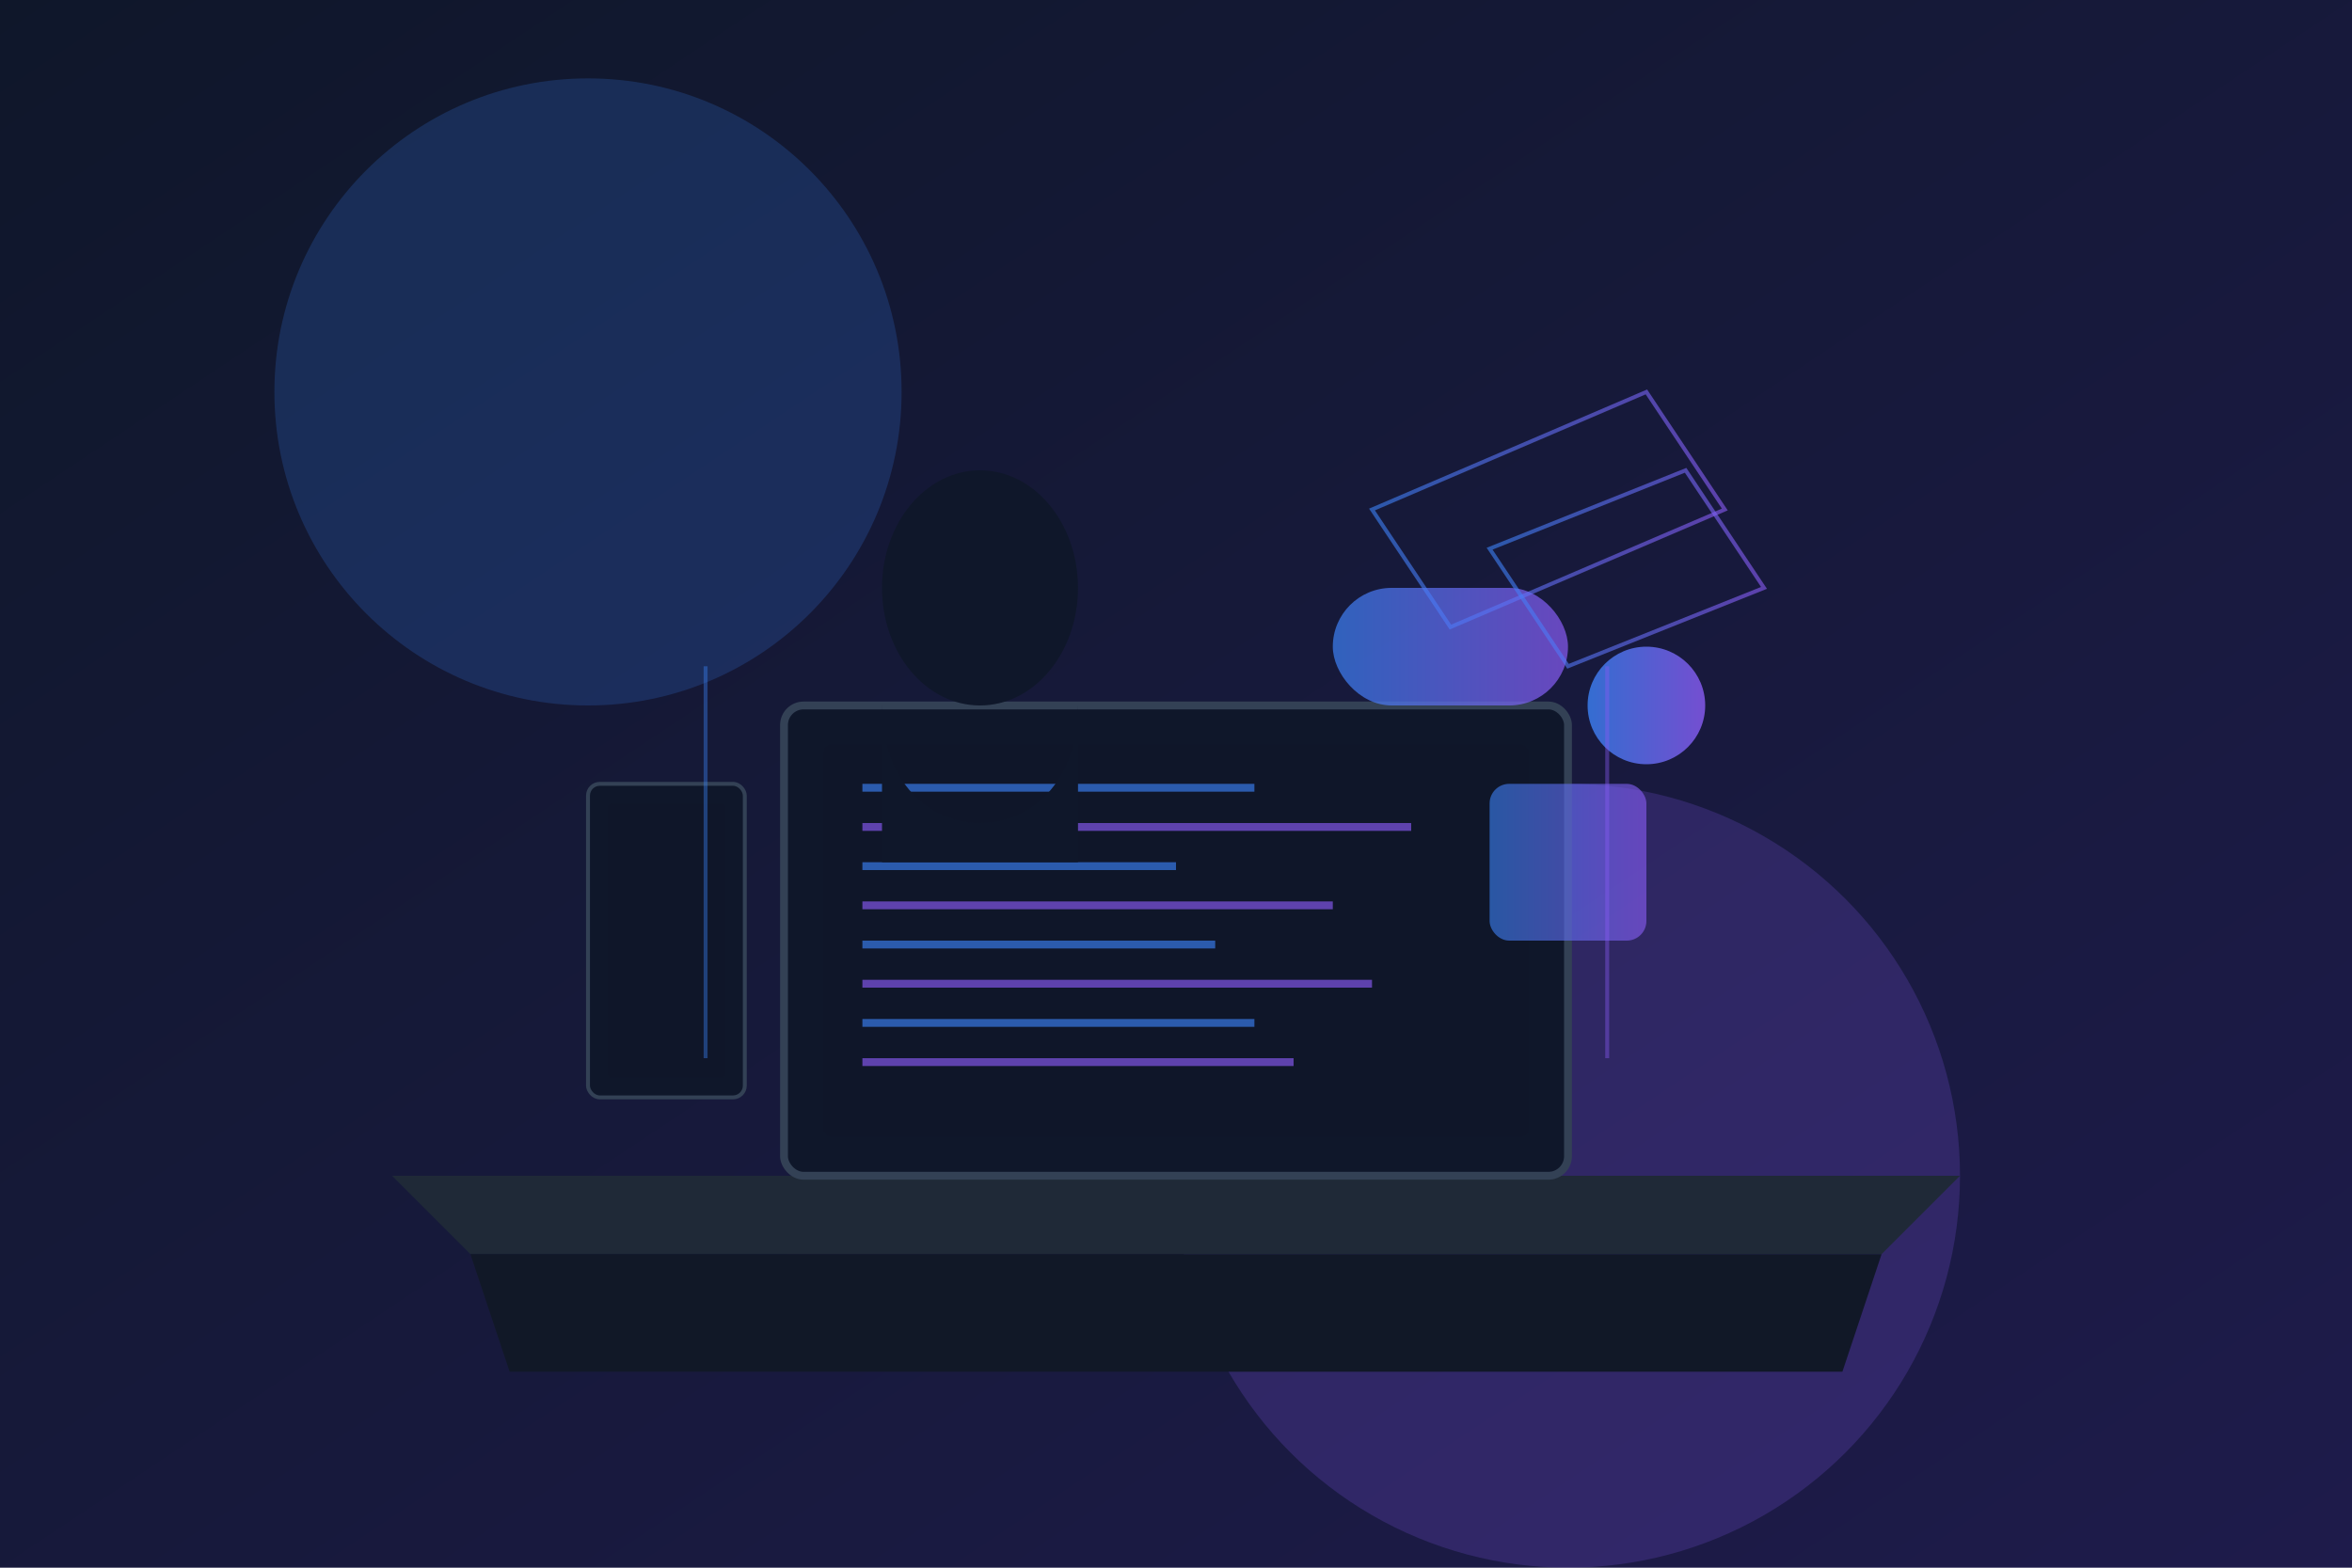 <?xml version="1.0" encoding="UTF-8"?>
<svg width="600" height="400" viewBox="0 0 600 400" xmlns="http://www.w3.org/2000/svg">
  <defs>
    <linearGradient id="bg-gradient" x1="0%" y1="0%" x2="100%" y2="100%">
      <stop offset="0%" stop-color="#0f172a" />
      <stop offset="100%" stop-color="#1e1b4b" />
    </linearGradient>
    <linearGradient id="glow-gradient" x1="0%" y1="0%" x2="100%" y2="0%">
      <stop offset="0%" stop-color="#3b82f6" />
      <stop offset="100%" stop-color="#8b5cf6" />
    </linearGradient>
    <filter id="glow" x="-20%" y="-20%" width="140%" height="140%">
      <feGaussianBlur stdDeviation="5" result="blur" />
      <feComposite in="SourceGraphic" in2="blur" operator="over" />
    </filter>
  </defs>
  
  <!-- Background -->
  <rect width="600" height="400" fill="url(#bg-gradient)" />
  
  <!-- Ambient lighting effects -->
  <circle cx="150" cy="100" r="80" fill="#3b82f680" opacity="0.2" filter="blur(40px)" />
  <circle cx="400" cy="300" r="100" fill="#8b5cf680" opacity="0.2" filter="blur(50px)" />
  
  <!-- Desk -->
  <path d="M100,300 L500,300 L480,320 L120,320 Z" fill="#1f2937" />
  <path d="M120,320 L480,320 L470,350 L130,350 Z" fill="#111827" />
  
  <!-- Screens -->
  <rect x="200" y="180" width="200" height="120" rx="5" fill="#0f172a" stroke="#334155" stroke-width="2" />
  <rect x="210" y="190" width="180" height="100" rx="2" fill="#0f1629" />
  
  <!-- Code lines -->
  <rect x="220" y="200" width="100" height="2" fill="#3b82f6" opacity="0.8" filter="url(#glow)" />
  <rect x="220" y="210" width="140" height="2" fill="#8b5cf6" opacity="0.8" filter="url(#glow)" />
  <rect x="220" y="220" width="80" height="2" fill="#3b82f6" opacity="0.8" filter="url(#glow)" />
  <rect x="220" y="230" width="120" height="2" fill="#8b5cf6" opacity="0.8" filter="url(#glow)" />
  <rect x="220" y="240" width="90" height="2" fill="#3b82f6" opacity="0.8" filter="url(#glow)" />
  <rect x="220" y="250" width="130" height="2" fill="#8b5cf6" opacity="0.8" filter="url(#glow)" />
  <rect x="220" y="260" width="100" height="2" fill="#3b82f6" opacity="0.8" filter="url(#glow)" />
  <rect x="220" y="270" width="110" height="2" fill="#8b5cf6" opacity="0.8" filter="url(#glow)" />
  
  <!-- Smaller screen -->
  <rect x="150" y="200" width="40" height="80" rx="3" fill="#0f172a" stroke="#334155" stroke-width="1" />
  <rect x="155" y="205" width="30" height="70" rx="1" fill="#0f1629" />
  
  <!-- Floating UI elements -->
  <rect x="340" y="150" width="60" height="30" rx="15" fill="url(#glow-gradient)" opacity="0.7" filter="blur(1px)" />
  <rect x="380" y="200" width="40" height="40" rx="5" fill="url(#glow-gradient)" opacity="0.6" filter="blur(1px)" />
  <circle cx="420" cy="180" r="15" fill="url(#glow-gradient)" opacity="0.8" filter="blur(1px)" />
  
  <!-- Person silhouette -->
  <ellipse cx="250" cy="150" rx="25" ry="30" fill="#0f172a" />
  <path d="M225,180 C225,220 275,220 275,180 L275,220 L225,220 Z" fill="#0f172a" />
  
  <!-- Digital web elements floating -->
  <path d="M350,130 L420,100 L440,130 L370,160 Z" stroke="url(#glow-gradient)" stroke-width="1" fill="none" opacity="0.6" />
  <path d="M380,140 L430,120 L450,150 L400,170 Z" stroke="url(#glow-gradient)" stroke-width="1" fill="none" opacity="0.6" />
  
  <!-- Neon lighting accents -->
  <path d="M100,280 L500,280" stroke="url(#glow-gradient)" stroke-width="1" opacity="0.4" />
  <path d="M180,170 L180,270" stroke="#3b82f6" stroke-width="1" opacity="0.4" />
  <path d="M410,170 L410,270" stroke="#8b5cf6" stroke-width="1" opacity="0.4" />
</svg>